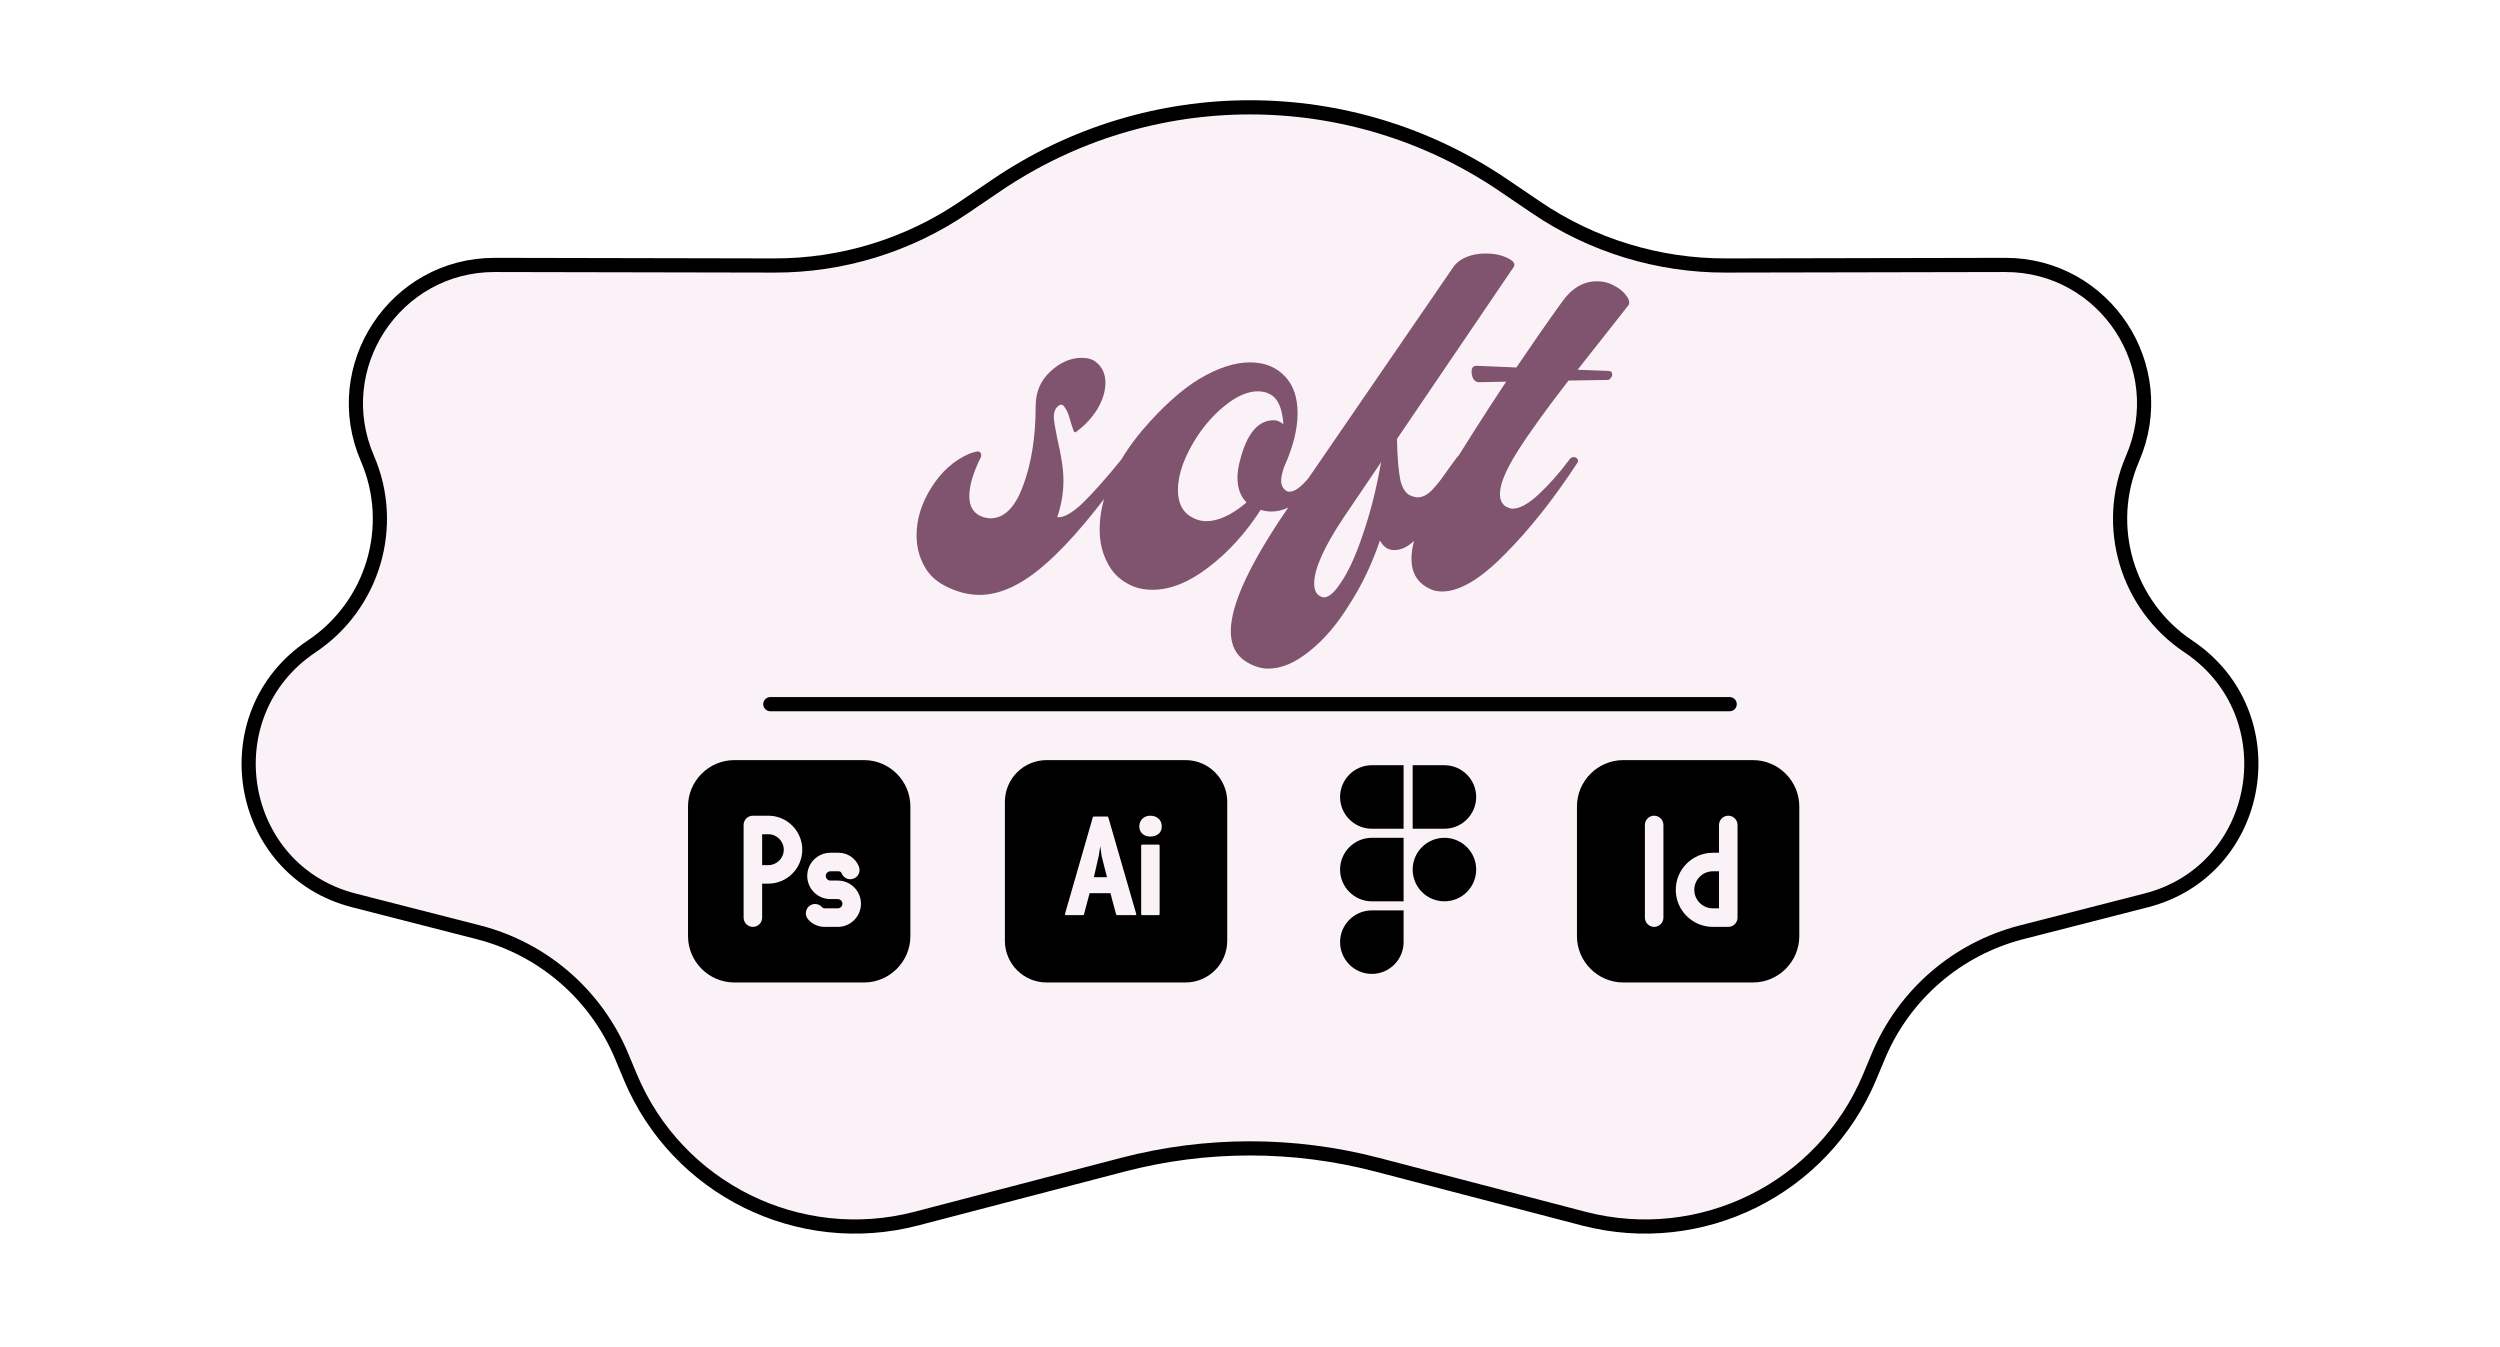 <svg width="529" height="285" viewBox="0 0 529 285" fill="none" xmlns="http://www.w3.org/2000/svg">
<path d="M210.898 39.178C243.26 17.223 285.74 17.223 318.102 39.178L325.089 43.919C336.906 51.936 350.864 56.209 365.144 56.18L424.287 56.06C445.402 56.017 459.637 77.636 451.254 97.016C445.056 111.347 450.075 128.109 463.049 136.775C484.484 151.094 479.046 184.142 454.126 190.523L427.769 197.272C414.118 200.767 402.899 210.466 397.467 223.469L395.625 227.877C385.734 251.554 359.922 264.339 335.094 257.858L291.398 246.451C273.761 241.847 255.239 241.847 237.602 246.451L193.906 257.858C169.078 264.339 143.266 251.554 133.375 227.877L131.533 223.469C126.101 210.466 114.882 200.767 101.231 197.272L74.874 190.523C49.953 184.142 44.516 151.094 65.951 136.775C78.925 128.109 83.944 111.347 77.746 97.016C69.363 77.636 83.598 56.017 104.713 56.06L163.856 56.18C178.136 56.209 192.094 51.936 203.911 43.919L210.898 39.178Z" fill="#BC5D99" fill-opacity="0.08" stroke="black" stroke-width="3"/>
<path d="M199.947 123.96C197.947 122.92 196.467 121.48 195.507 119.64C194.467 117.72 193.947 115.6 193.947 113.28C193.947 109.84 194.987 106.48 197.067 103.2C199.147 99.84 201.827 97.44 205.107 96C206.067 95.68 206.627 95.52 206.787 95.52C207.187 95.52 207.427 95.64 207.507 95.88C207.667 96.12 207.667 96.44 207.507 96.84C205.907 100.04 205.107 102.76 205.107 105C205.107 107.32 206.107 108.8 208.107 109.44C208.747 109.6 209.227 109.68 209.547 109.68C212.507 109.68 214.827 107.36 216.507 102.72C218.267 98 219.147 92.4 219.147 85.92C219.147 82.96 220.187 80.52 222.267 78.6C224.347 76.68 226.547 75.72 228.867 75.72C230.227 75.72 231.267 76.04 231.987 76.68C233.267 77.72 233.907 79.16 233.907 81C233.907 82.76 233.347 84.6 232.227 86.52C231.107 88.36 229.627 89.96 227.787 91.32C227.547 91.56 227.347 91.52 227.187 91.2C226.947 90.56 226.667 89.68 226.347 88.56C226.027 87.44 225.667 86.64 225.267 86.16C224.947 85.6 224.547 85.48 224.067 85.8C223.347 86.28 222.987 87.12 222.987 88.32C222.987 88.88 223.227 90.36 223.707 92.76C224.587 96.44 225.027 99.4 225.027 101.64C225.027 104.28 224.587 106.88 223.707 109.44C224.987 109.6 226.747 108.64 228.987 106.56C231.227 104.4 234.067 101.2 237.507 96.96C237.747 96.72 237.987 96.6 238.227 96.6C238.627 96.6 238.947 96.76 239.187 97.08C239.427 97.4 239.387 97.76 239.067 98.16C232.267 107.84 226.347 114.88 221.307 119.28C216.347 123.68 211.667 125.88 207.267 125.88C204.947 125.88 202.587 125.28 200.187 124.08L199.947 123.96ZM238.568 123.48C236.648 122.44 235.208 120.92 234.248 118.92C233.208 116.92 232.688 114.6 232.688 111.96C232.688 108.76 233.448 105.36 234.968 101.76C236.488 98.16 238.728 94.6 241.688 91.08C245.928 86.12 249.968 82.48 253.808 80.16C257.728 77.84 261.288 76.68 264.488 76.68C267.608 76.68 270.088 77.68 271.928 79.68C273.688 81.52 274.568 84.12 274.568 87.48C274.568 90.84 273.608 94.64 271.688 98.88C271.288 100.08 271.088 101.04 271.088 101.76C271.088 102.56 271.368 103.2 271.928 103.68C272.168 103.92 272.488 104.04 272.888 104.04C274.488 104.04 276.728 101.84 279.608 97.44C279.848 97.12 280.168 96.96 280.568 96.96C280.968 96.96 281.288 97.12 281.528 97.44C281.768 97.68 281.768 97.96 281.528 98.28C279.208 101.64 277.048 104.16 275.048 105.84C273.048 107.44 271.048 108.24 269.048 108.24C268.248 108.24 267.488 108.12 266.768 107.88C263.488 112.92 259.768 117 255.608 120.12C251.528 123.24 247.608 124.8 243.848 124.8C241.848 124.8 240.088 124.36 238.568 123.48ZM251.768 109.2C252.888 109.92 254.048 110.28 255.248 110.28C257.808 110.28 260.648 108.96 263.768 106.32C262.488 105.04 261.848 103.28 261.848 101.04C261.848 99.92 262.048 98.64 262.448 97.2C263.888 91.68 266.248 88.92 269.528 88.92C270.168 88.92 270.848 89.2 271.568 89.76C271.328 86.32 270.368 84.2 268.688 83.4C267.968 83 267.128 82.8 266.168 82.8C264.168 82.8 262.008 83.68 259.688 85.44C257.368 87.2 255.288 89.44 253.448 92.16C252.168 94.08 251.128 96.08 250.328 98.16C249.608 100.16 249.248 102 249.248 103.68C249.248 106.24 250.088 108.08 251.768 109.2ZM263.918 140.16C261.598 138.8 260.438 136.6 260.438 133.56C260.438 127.88 264.518 119.12 272.678 107.28L307.598 56.4C308.238 55.52 309.158 54.84 310.358 54.36C311.558 53.88 312.878 53.64 314.318 53.64C316.158 53.64 317.718 53.96 318.998 54.6C320.358 55.24 320.758 55.92 320.198 56.64L295.598 92.88C295.678 96.72 295.918 99.64 296.318 101.64C296.798 103.56 297.638 104.68 298.838 105C299.318 105.16 299.678 105.24 299.918 105.24C300.958 105.24 301.958 104.76 302.918 103.8C303.878 102.84 305.038 101.36 306.398 99.36L308.078 97.08C308.398 96.52 308.758 96.24 309.158 96.24C309.478 96.24 309.638 96.44 309.638 96.84C309.638 97.24 309.558 97.56 309.398 97.8C306.358 103.8 303.758 108.4 301.598 111.6C299.438 114.8 297.238 116.4 294.998 116.4C293.718 116.4 292.718 115.72 291.998 114.36C290.318 119.32 288.158 123.84 285.518 127.92C282.958 132.08 280.158 135.36 277.118 137.76C274.078 140.24 271.158 141.48 268.358 141.48C266.918 141.48 265.438 141.04 263.918 140.16ZM279.518 126.24C280.638 126.8 281.998 125.88 283.598 123.48C285.278 121.08 286.878 117.6 288.398 113.04C289.998 108.4 291.278 103.32 292.238 97.8L284.438 109.32C280.198 115.64 278.078 120.36 278.078 123.48C278.078 124.92 278.558 125.84 279.518 126.24ZM302.505 124.56C299.945 123.36 298.665 121.24 298.665 118.2C298.665 114.44 300.785 109.12 305.025 102.24C309.745 94.56 314.305 87.4 318.705 80.76L312.945 80.88C312.465 80.88 312.065 80.64 311.745 80.16C311.505 79.68 311.385 79.16 311.385 78.6C311.385 77.8 311.745 77.4 312.465 77.4L320.865 77.76C324.385 72.56 327.585 67.96 330.465 63.96C332.545 61 335.025 59.52 337.905 59.52C339.265 59.52 340.505 59.84 341.625 60.48C342.825 61.12 343.705 61.88 344.265 62.76C344.825 63.56 344.905 64.2 344.505 64.68L333.825 78.24L340.185 78.48C340.825 78.48 341.145 78.72 341.145 79.2C341.145 79.52 341.025 79.8 340.785 80.04C340.625 80.28 340.425 80.4 340.185 80.4L331.905 80.52C327.185 86.6 323.585 91.6 321.105 95.52C318.625 99.44 317.385 102.44 317.385 104.52C317.385 105.72 317.785 106.6 318.585 107.16C319.225 107.48 319.705 107.64 320.025 107.64C321.545 107.64 323.385 106.64 325.545 104.64C327.785 102.56 329.945 100.12 332.025 97.32C332.265 96.92 332.585 96.72 332.985 96.72C333.385 96.72 333.665 96.88 333.825 97.2C333.985 97.44 333.945 97.72 333.705 98.04C328.665 105.72 323.545 112.16 318.345 117.36C313.225 122.56 308.825 125.16 305.145 125.16C304.105 125.16 303.225 124.96 302.505 124.56Z" fill="#80536F"/>
<path d="M155.387 160.841C149.997 160.841 145.586 165.253 145.586 170.643V198.088C145.586 203.478 149.997 207.89 155.387 207.89H182.833C188.223 207.89 192.634 203.478 192.634 198.088V170.643C192.634 165.253 188.223 160.841 182.833 160.841H155.387ZM159.308 172.603H162.575C166.535 172.603 169.763 175.832 169.763 179.791C169.763 183.751 166.535 186.979 162.575 186.979H161.269V194.167C161.269 195.252 160.393 196.128 159.308 196.128C158.223 196.128 157.348 195.252 157.348 194.167V174.564C157.348 173.479 158.223 172.603 159.308 172.603ZM161.269 176.524V183.059H162.575C164.379 183.059 165.843 181.595 165.843 179.791C165.843 177.988 164.379 176.524 162.575 176.524H161.269ZM175.711 180.445H177.475C179.357 180.445 181.081 181.634 181.748 183.385C182.14 184.405 181.631 185.528 180.612 185.92C179.605 186.312 178.466 185.791 178.087 184.784C178.009 184.575 177.788 184.366 177.475 184.366H175.711C175.175 184.366 174.731 184.81 174.731 185.346C174.731 185.882 175.175 186.326 175.711 186.326H177.278C179.983 186.326 182.179 188.522 182.179 191.227C182.179 193.932 179.983 196.128 177.278 196.128H174.468C173.357 196.128 172.285 195.724 171.448 194.992C171.278 194.835 171.122 194.677 170.978 194.507C170.273 193.67 170.39 192.443 171.213 191.737C172.05 191.045 173.28 191.162 173.985 191.985C174.116 192.116 174.259 192.207 174.468 192.207H177.278C177.814 192.207 178.258 191.763 178.258 191.227C178.258 190.691 177.814 190.247 177.278 190.247H175.711C173.006 190.247 170.81 188.051 170.81 185.346C170.81 182.64 173.006 180.445 175.711 180.445Z" fill="black"/>
<path d="M221.456 160.841C216.586 160.841 212.634 164.793 212.634 169.663V199.068C212.634 203.939 216.586 207.89 221.456 207.89H250.861C255.732 207.89 259.683 203.939 259.683 199.068V169.663C259.683 164.793 255.732 160.841 250.861 160.841H221.456ZM243.397 172.603C244.125 172.603 244.705 172.823 245.15 173.225C245.602 173.635 245.828 174.201 245.828 174.865C245.828 175.53 245.609 176.06 245.15 176.449C244.705 176.83 244.118 177.014 243.397 177.014C242.662 177.014 242.103 176.795 241.7 176.392C241.29 175.996 241.078 175.502 241.078 174.865C241.078 174.229 241.29 173.699 241.7 173.282C242.103 172.865 242.662 172.603 243.397 172.603ZM231.465 172.773H234.292C234.391 172.773 234.49 172.844 234.519 172.943L240.4 193.3C240.428 193.336 240.456 193.371 240.456 193.413C240.456 193.541 240.35 193.64 240.23 193.64H236.385C236.279 193.64 236.187 193.569 236.159 193.47L234.971 189.003H230.56L229.373 193.47C229.344 193.569 229.309 193.64 229.203 193.64H225.584C225.513 193.64 225.4 193.583 225.358 193.527C225.315 193.47 225.337 193.42 225.358 193.357L231.239 172.943C231.267 172.844 231.366 172.773 231.465 172.773ZM241.7 178.711H245.15C245.277 178.711 245.376 178.81 245.376 178.937V193.413C245.376 193.541 245.277 193.64 245.15 193.64H241.7C241.573 193.64 241.474 193.541 241.474 193.413V178.937C241.474 178.81 241.573 178.711 241.7 178.711ZM232.822 179.05L232.483 181.142L231.465 185.61H234.236L233.105 181.142L232.822 179.05Z" fill="black"/>
<path d="M297 161.92V175.36H290.28C286.579 175.36 283.56 172.341 283.56 168.64C283.56 164.939 286.579 161.92 290.28 161.92H297ZM297 177.28V190.72H290.28C286.579 190.72 283.56 187.701 283.56 184C283.56 180.299 286.579 177.28 290.28 177.28H297ZM297 192.64V199.36C297 203.061 293.981 206.08 290.28 206.08C286.579 206.08 283.56 203.061 283.56 199.36C283.56 195.659 286.579 192.64 290.28 192.64H297ZM312.36 168.64C312.36 172.341 309.341 175.36 305.64 175.36H298.92V161.92H305.64C309.341 161.92 312.36 164.939 312.36 168.64ZM305.64 177.28C303.858 177.28 302.149 177.988 300.888 179.248C299.628 180.508 298.92 182.218 298.92 184C298.92 185.782 299.628 187.491 300.888 188.752C302.149 190.012 303.858 190.72 305.64 190.72C307.422 190.72 309.132 190.012 310.392 188.752C311.652 187.491 312.36 185.782 312.36 184C312.36 182.218 311.652 180.508 310.392 179.248C309.132 177.988 307.422 177.28 305.64 177.28Z" fill="black"/>
<path d="M343.485 160.841C338.094 160.841 333.683 165.253 333.683 170.643V198.088C333.683 203.478 338.094 207.89 343.485 207.89H370.93C376.32 207.89 380.731 203.478 380.731 198.088V170.643C380.731 165.253 376.32 160.841 370.93 160.841H343.485ZM350.019 172.603C351.104 172.603 351.98 173.479 351.98 174.564V194.167C351.98 195.252 351.104 196.128 350.019 196.128C348.934 196.128 348.059 195.252 348.059 194.167V174.564C348.059 173.479 348.934 172.603 350.019 172.603ZM365.702 172.603C366.787 172.603 367.662 173.479 367.662 174.564V194.167C367.662 195.252 366.787 196.128 365.702 196.128H362.435C358.109 196.128 354.593 192.612 354.593 188.286C354.593 183.96 358.109 180.445 362.435 180.445H363.742V174.564C363.742 173.479 364.617 172.603 365.702 172.603ZM362.435 184.366C360.278 184.366 358.514 186.13 358.514 188.286C358.514 190.443 360.278 192.207 362.435 192.207H363.742V184.366H362.435Z" fill="black"/>
<path d="M163 149H366" stroke="black" stroke-width="3" stroke-linecap="round"/>
</svg>
